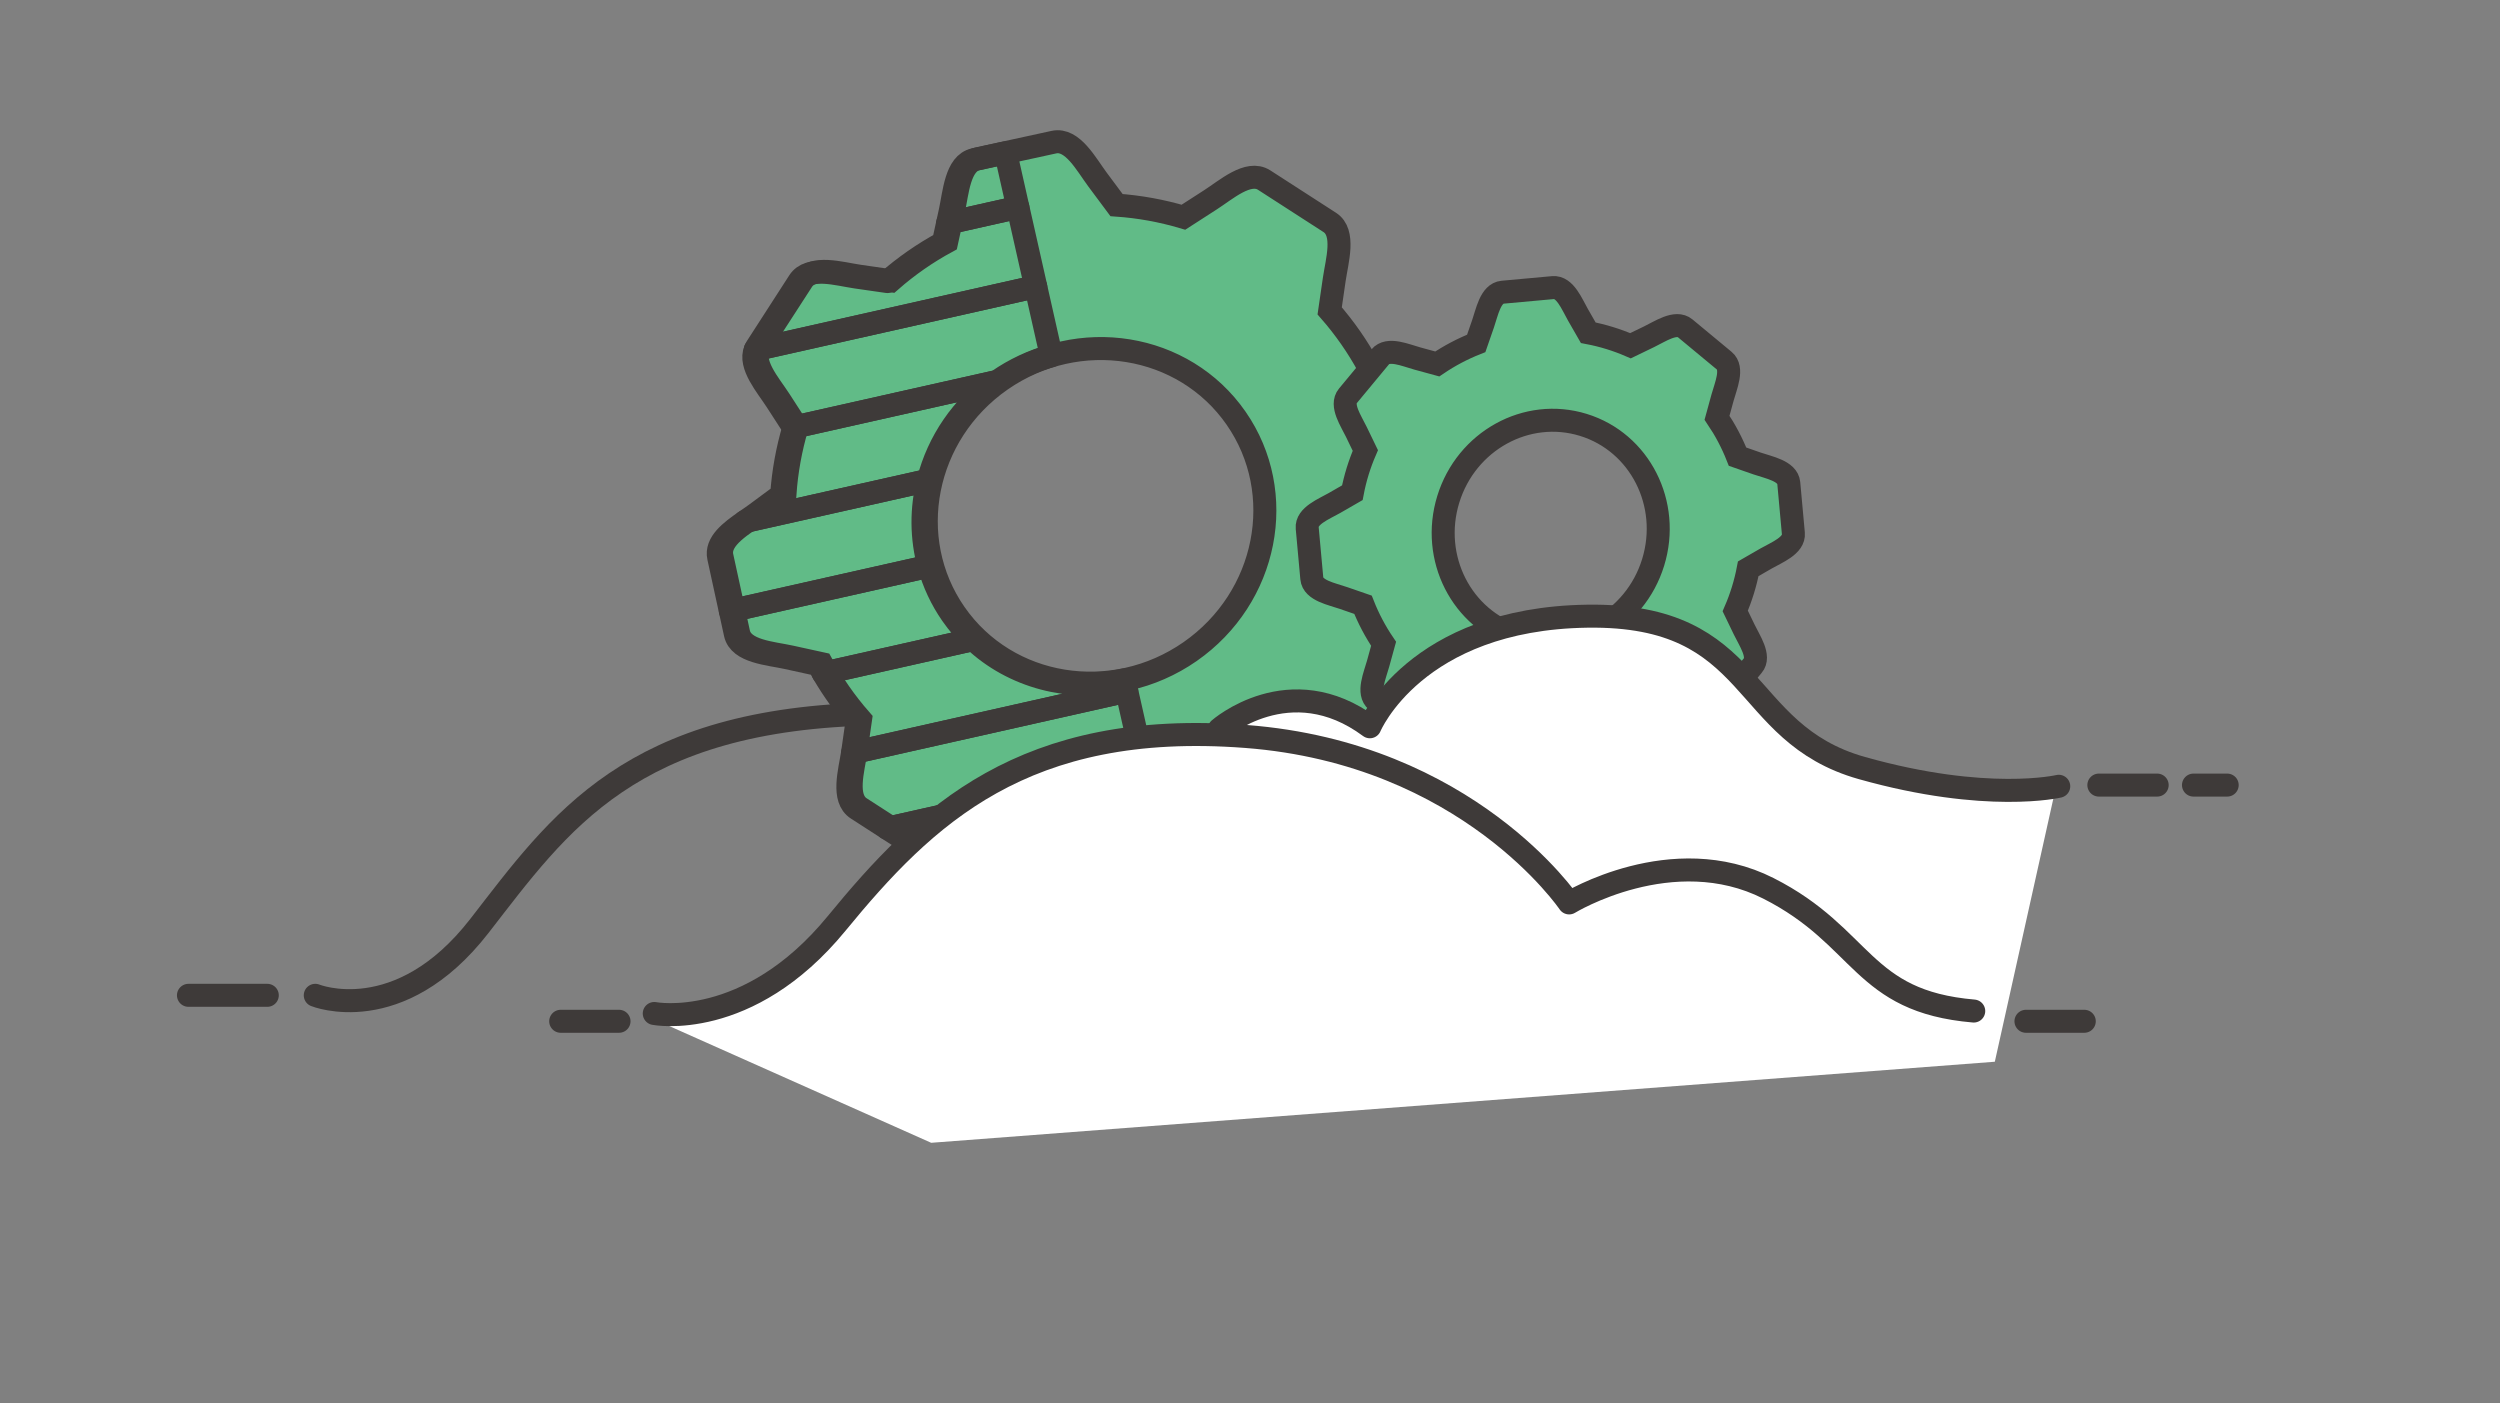 <?xml version="1.0" encoding="utf-8"?>
<!-- Generator: Adobe Illustrator 24.1.0, SVG Export Plug-In . SVG Version: 6.00 Build 0)  -->
<svg version="1.1" id="Layer_1" xmlns="http://www.w3.org/2000/svg" xmlns:xlink="http://www.w3.org/1999/xlink" x="0px" y="0px"
	 viewBox="0 0 652 366" style="enable-background:new 0 0 652 366;" xml:space="preserve">
<rect x="0" y="0" width="652" height="366" fill="#808080" stroke="none"/>
<style type="text/css">
	.st0{fill:none;stroke:#3E3A39;stroke-width:6;stroke-linecap:round;stroke-linejoin:round;stroke-miterlimit:10;}
	.st1{fill:#61BB87;stroke:#3E3A39;stroke-width:6;stroke-miterlimit:10;}
	.st2{fill:#FFFFFF;}
</style>
<line id="XMLID_1380_" class="st0" x1="547.38" y1="204.75" x2="562.59" y2="204.75"/>
<line id="XMLID_1379_" class="st0" x1="572.06" y1="204.75" x2="580.85" y2="204.75"/>
<g id="XMLID_1376_">
	<path id="XMLID_1378_" class="st0" d="M82.22,259.58c0,0,21.86,8.87,42.78-18.06s39.29-54.26,103.62-55.33"/>
	<line id="XMLID_1377_" class="st0" x1="49.15" y1="259.58" x2="69.71" y2="259.58"/>
</g>
<path id="XMLID_1373_" class="st1" d="M356.93,95.67c-2.83-5.23-6.24-10.12-10.15-14.59l1.19-8.19c0.71-4.85,2.95-12.24-1.18-14.89
	l-17.11-11.04c-4.14-2.65-9.91,2.54-14.04,5.18l-7,4.51c-5.68-1.69-11.54-2.75-17.45-3.16l-4.97-6.68
	c-2.92-3.93-6.53-10.8-11.36-9.74l-19.92,4.34c-4.79,1.03-5.22,8.79-6.27,13.54l-1.77,8.11c-5.23,2.83-10.12,6.24-14.59,10.15
	l-8.2-1.18c-4.85-0.71-12.22-2.97-14.87,1.17L198.18,90.3c-2.65,4.14,2.52,9.92,5.19,14.05l4.51,6.98
	c-1.69,5.69-2.75,11.55-3.16,17.48l-6.68,4.94c-3.93,2.92-10.82,6.54-9.75,11.37l4.34,19.92c1.03,4.79,8.79,5.22,13.54,6.27
	l8.12,1.78c2.83,5.21,6.22,10.1,10.13,14.56l-1.18,8.2c-0.71,4.88-2.97,12.22,1.17,14.87l17.11,11.04
	c4.14,2.65,9.91-2.51,14.05-5.19l6.99-4.52c5.69,1.69,11.54,2.76,17.46,3.18l4.97,6.68c2.92,3.93,6.54,10.82,11.37,9.75l19.92-4.34
	c4.77-0.93,5.19-8.7,6.25-13.5l1.78-8.12c5.22-2.83,10.11-6.23,14.58-10.14l8.2,1.18c4.88,0.71,12.24,2.95,14.89-1.18l11.04-17.11
	c2.65-4.14-2.51-9.91-5.18-14.04l-4.52-7.02c1.68-5.68,2.74-11.52,3.16-17.42L356.93,95.67z M249.09,160.02
	c-13.61-19.57-8.23-46.82,12-60.9c20.23-14.07,47.66-9.64,61.27,9.93s8.23,46.82-12,60.9C290.12,184.02,262.7,179.59,249.09,160.02z
	"/>
<path id="XMLID_1370_" class="st1" d="M454.89,164.19l-2.34-4.85c1.53-3.53,2.67-7.22,3.39-11l4.65-2.68
	c2.77-1.58,7.42-3.38,7.12-6.55l-1.2-13.14c-0.3-3.17-5.24-4.05-8.25-5.09l-5.11-1.78c-1.41-3.57-3.2-6.97-5.35-10.15l1.43-5.22
	c0.84-3.06,2.9-7.65,0.43-9.68l-10.17-8.43c-2.44-2.03-6.58,0.85-9.42,2.21l-4.84,2.34c-3.53-1.53-7.22-2.67-11.01-3.39l-2.67-4.65
	c-1.58-2.76-3.38-7.42-6.55-7.12l-13.14,1.2c-3.17,0.3-4.04,5.25-5.09,8.25l-1.77,5.1c-3.57,1.41-6.98,3.21-10.16,5.36l-5.2-1.42
	c-3.06-0.84-7.65-2.9-9.68-0.43l-8.43,10.17c-2.03,2.44,0.85,6.57,2.21,9.41l2.34,4.84c-1.53,3.53-2.67,7.22-3.39,11.01l-4.65,2.68
	c-2.76,1.58-7.42,3.37-7.12,6.54l1.2,13.14c0.3,3.17,5.25,4.05,8.26,5.1l5.09,1.76c1.41,3.58,3.21,6.99,5.37,10.18l-1.43,5.19
	c-0.84,3.06-2.91,7.66-0.43,9.7l10.17,8.43c2.44,2.03,6.57-0.85,9.41-2.21l4.85-2.34c3.52,1.53,7.21,2.66,10.98,3.38l2.68,4.65
	c1.58,2.77,3.37,7.42,6.54,7.12l13.14-1.2c3.17-0.3,4.05-5.24,5.1-8.26l1.76-5.1c3.58-1.41,6.99-3.21,10.18-5.36l5.2,1.42
	c3.06,0.84,7.66,2.91,9.7,0.43l8.43-10.17C459.16,171.2,456.27,167.07,454.89,164.19z M395.92,166.08
	c-14.76-4.54-22.91-20.6-18.21-35.86s20.46-23.96,35.22-19.41c14.76,4.54,22.91,20.6,18.21,35.86
	C426.44,161.93,410.68,170.62,395.92,166.08z"/>
<g id="XMLID_1341_">
	<path id="XMLID_1350_" class="st0" d="M191.77,165.28c1.03,4.79,8.79,5.22,13.54,6.27l8.12,1.78c0.41,0.76,0.84,1.51,1.28,2.26
		l39.15-8.81c-2.06-1.95-3.95-4.12-5.63-6.53c-2.74-3.94-4.7-8.2-5.94-12.6l-51.82,11.66L191.77,165.28z"/>
	<path id="XMLID_1349_" class="st0" d="M223.55,187.89l-1.17,8.2c-0.01,0.07-0.02,0.15-0.04,0.23l71.51-16.09l-0.65-2.9
		c-14.08,3.11-28.91-0.68-39.35-10.55l-39.15,8.81C217.26,179.96,220.22,184.08,223.55,187.89z"/>
	<path id="XMLID_1348_" class="st0" d="M240.66,222.01c4.14,2.65,9.91-2.51,14.05-5.19l6.99-4.52c5.69,1.69,11.54,2.76,17.46,3.18
		l4.97,6.68c2.92,3.93,6.54,10.82,11.37,9.75l9.51-2.07l-6.51-28.92l-67.13,15.1L240.66,222.01z"/>
	<path id="XMLID_1347_" class="st0" d="M223.55,210.97l7.83,5.05l67.13-15.1l-4.65-20.68l-71.51,16.09
		C221.6,201.2,219.48,208.36,223.55,210.97z"/>
	<path id="XMLID_1346_" class="st0" d="M187.43,145.36l3.04,13.96l51.82-11.66c-2.06-7.34-2.07-15.08-0.18-22.41l-47.8,10.75
		C190.63,138.54,186.59,141.57,187.43,145.36z"/>
	<path id="XMLID_1345_" class="st0" d="M265.47,54.07l-18.33,4.12l-1.11,5.09c-5.23,2.83-10.12,6.24-14.59,10.15l-8.2-1.18
		c-4.85-0.71-12.22-2.97-14.87,1.17l-11.04,17.11c-0.14,0.22-0.25,0.45-0.35,0.68l73.15-16.46L265.47,54.07z"/>
	<path id="XMLID_1344_" class="st0" d="M207.02,111.57c-1.69,5.69-2.75,11.55-3.16,17.48l-6.68,4.94c-0.85,0.63-1.85,1.3-2.87,2.01
		l47.8-10.75c2.58-10.01,8.7-19.27,17.95-25.77l-53.13,11.95L207.02,111.57z"/>
	<path id="XMLID_1343_" class="st0" d="M274.18,92.78l-4.06-18.03l-73.15,16.46c-1.75,4.07,3.01,9.47,5.53,13.38l4.42,6.84
		l53.13-11.95c0.06-0.04,0.11-0.08,0.16-0.12C264.61,96.3,269.34,94.13,274.18,92.78z"/>
	<path id="XMLID_1342_" class="st0" d="M262.27,39.85l-8.2,1.79c-4.79,1.03-5.22,8.79-6.27,13.54l-0.66,3.02l18.33-4.12
		L262.27,39.85z"/>
</g>
<path id="XMLID_923_" class="st2" d="M484.64,201.43c-32.64-9.19-26.62-40.24-71.61-39.61c-45,0.63-56.72,28.83-56.72,28.83
	c-20.91-15.53-39.29,0.63-39.29,0.63l-1.2,1.48c-52.27-1.57-76.6,22.38-98.61,49.22c-23.13,28.2-47.53,23.45-47.53,23.45
	l73.17,32.61l277.4-21.14l15.73-70.72C535.97,206.18,517.28,210.62,484.64,201.43z"/>
<path id="XMLID_918_" class="st0" d="M170.63,264.32c0,0,24.4,4.75,47.53-23.45s48.8-53.23,106.78-48.8s84.29,43.41,84.29,43.41
	s26.93-16.48,51.97-3.8s24.08,29.47,53.55,32"/>
<path id="XMLID_917_" class="st0" d="M317.97,190.17c0,0,18.38-16.16,39.29-0.63c0,0,11.72-28.2,56.72-28.84
	c45-0.63,38.97,30.42,71.61,39.61s51.33,4.75,51.33,4.75"/>
<line id="XMLID_916_" class="st0" x1="528.37" y1="266.35" x2="543.58" y2="266.35"/>
<line id="XMLID_915_" class="st0" x1="146.23" y1="266.35" x2="161.44" y2="266.35"/>
</svg>
